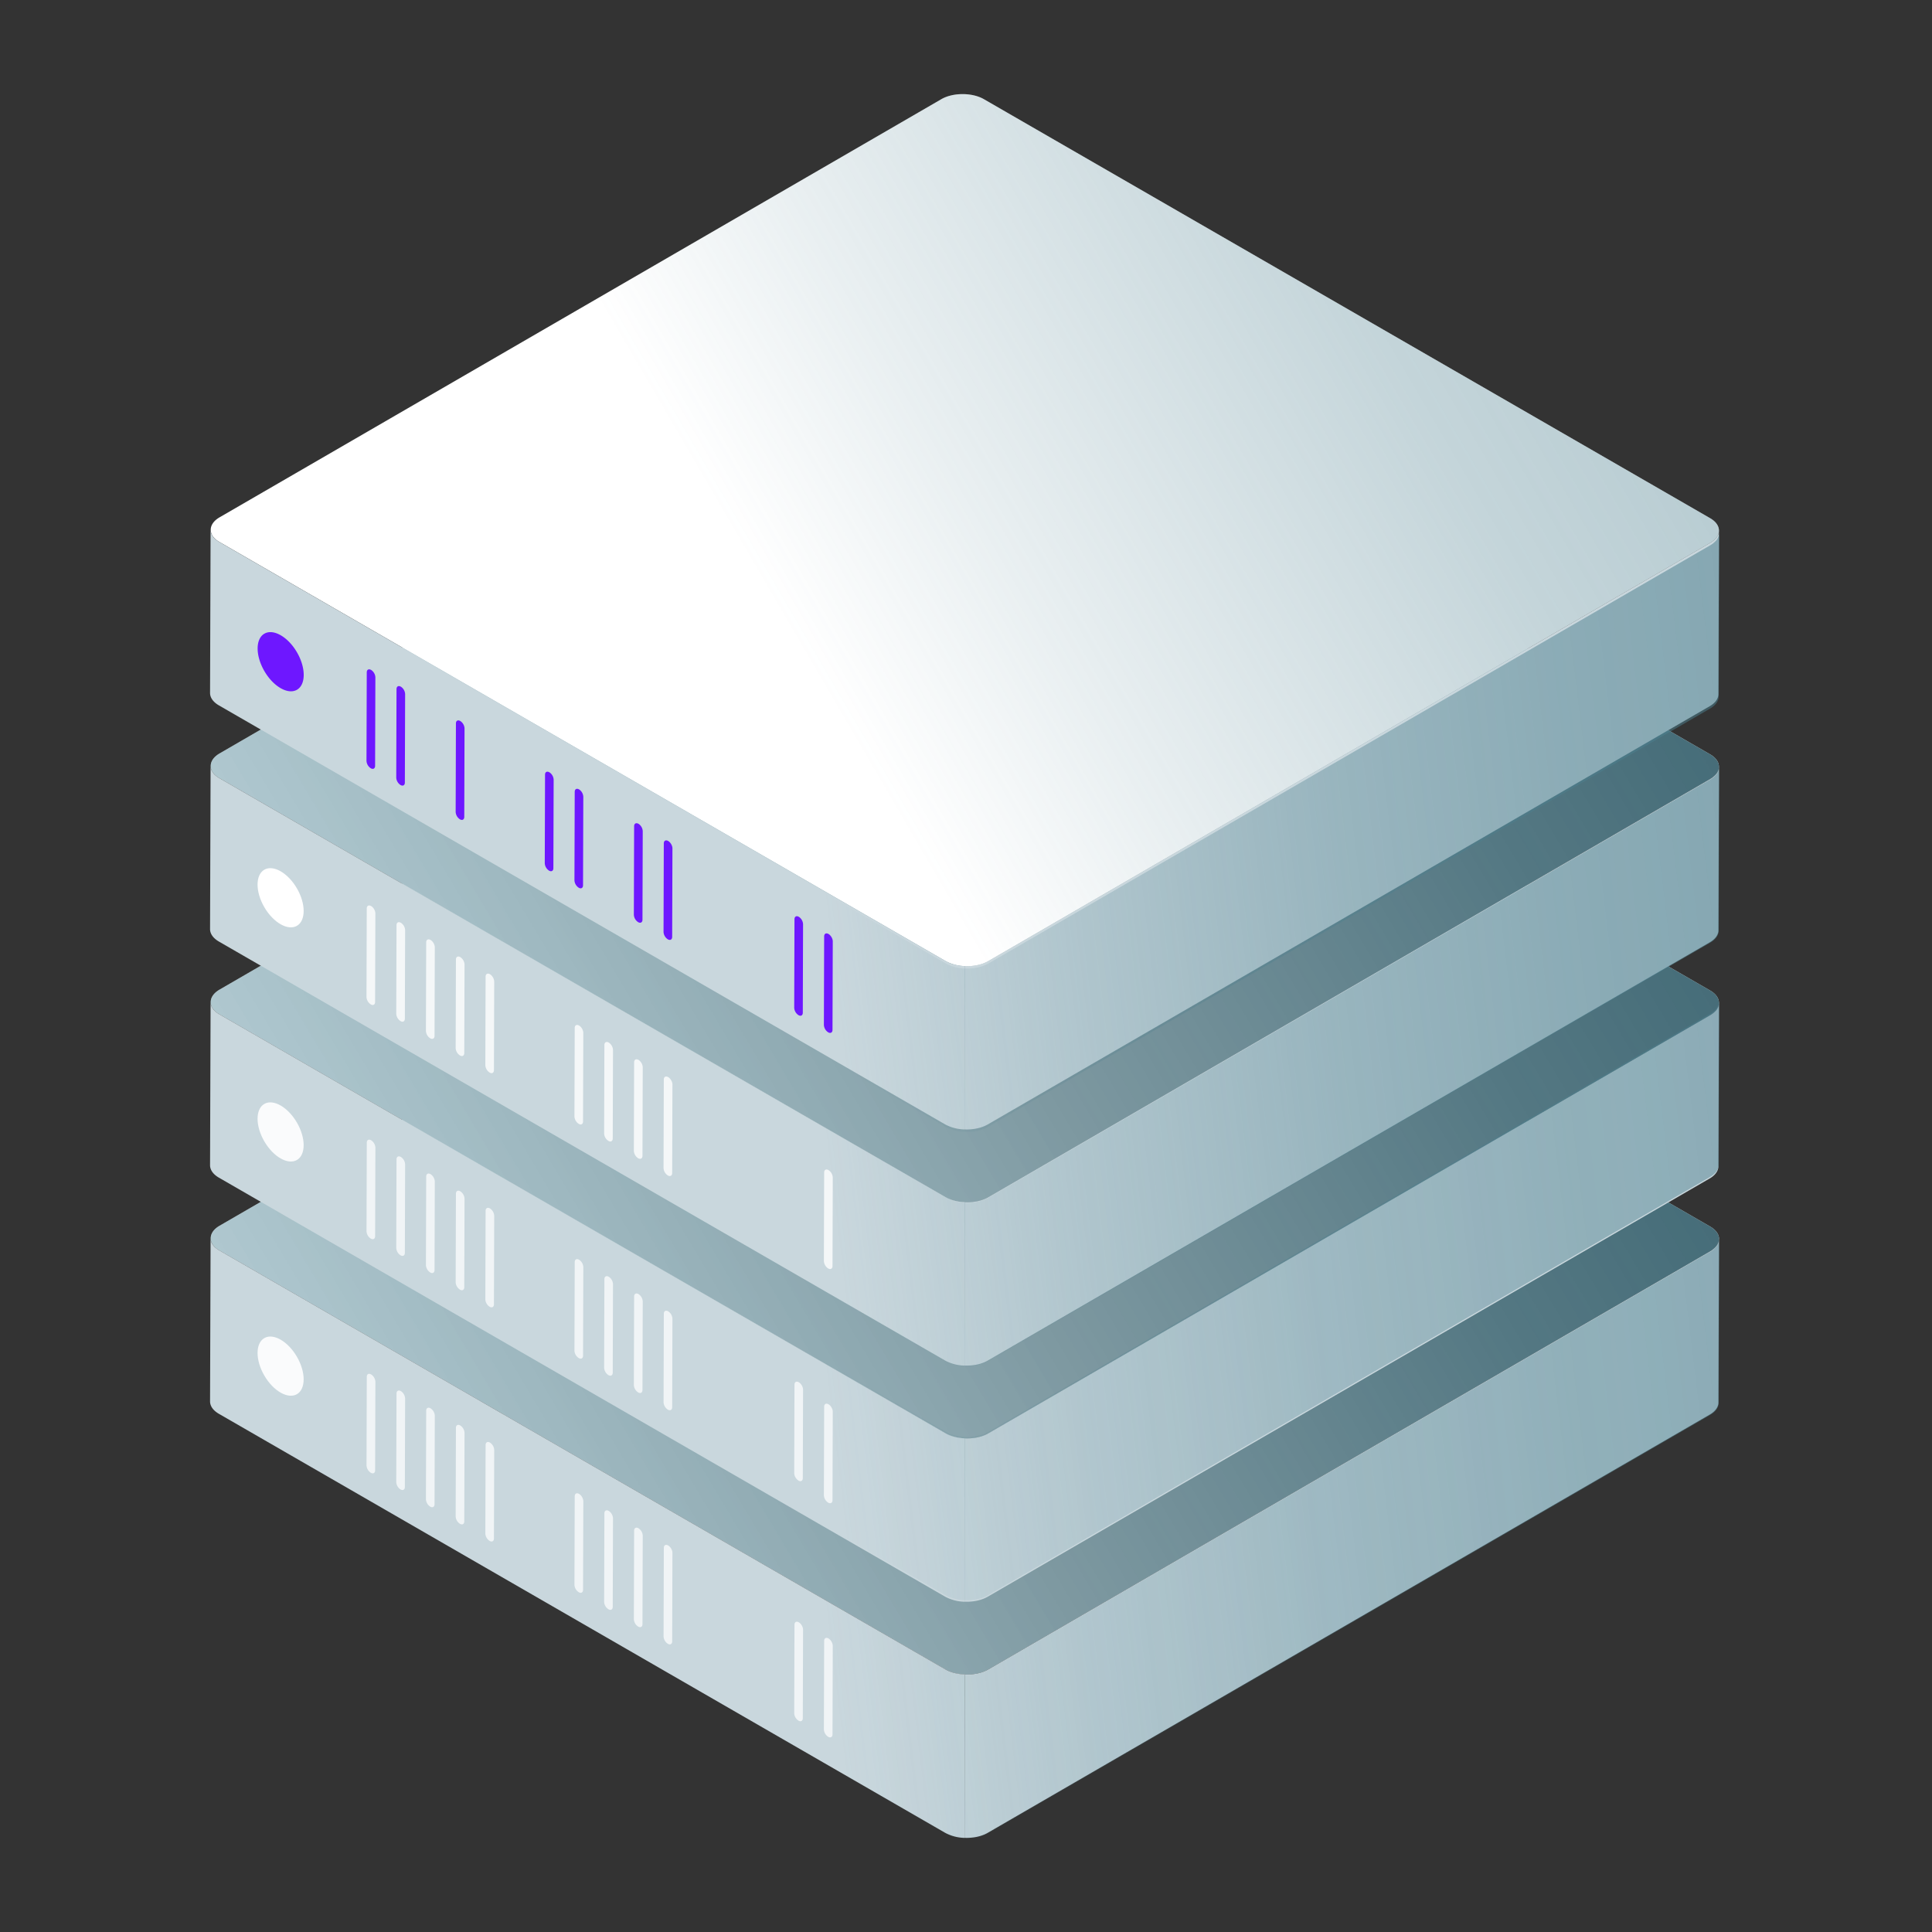 <svg xmlns="http://www.w3.org/2000/svg" width="72" height="72" fill="none" viewBox="0 0 72 72"><rect x="0" y="0" width="72" height="72" fill="#333333" stroke="none"/><g clip-path="url(#a)"><path fill="#c9d7dd" d="m64.06 46.206-.02 6.056c0 .165-.108.33-.324.455L36.811 68.303c-.236.138-.556.2-.866.187l.004-6.088c.318.016.644-.047.884-.186l26.905-15.588a.7.7 0 0 0 .17-.13q.029-.027.052-.055a.5.5 0 0 0 .092-.176v-.01l.002-.01.002-.013q.005-.015.006-.03z"/><path fill="#fff" d="M64.06 46.175v.03a.1.1 0 0 1-.006.031q0 .008-.002.014l-.002.01v.009l-.01.03a.5.5 0 0 1-.133.202 1 1 0 0 1-.17.13L36.83 62.217c-.24.14-.566.202-.884.186a1.6 1.6 0 0 1-.702-.186L8.18 46.601l-.04-.024q-.03-.019-.057-.039l-.03-.023-.046-.042q-.028-.029-.051-.056a.5.5 0 0 1-.071-.12q-.008-.014-.012-.032a.3.3 0 0 1-.02-.094v-.03.005c0-.169.107-.336.325-.463l26.907-15.586c.436-.253 1.15-.253 1.588 0l27.064 15.615c.22.128.328.295.328.463z"/><path fill="url(#b)" d="M64.06 46.175v.03a.1.1 0 0 1-.006.031q0 .008-.002.014l-.002.01v.009l-.01.03a.5.5 0 0 1-.133.202 1 1 0 0 1-.17.13L36.83 62.217c-.24.14-.566.202-.884.186a1.6 1.6 0 0 1-.702-.186L8.18 46.601l-.04-.024q-.03-.019-.057-.039l-.03-.023-.046-.042q-.028-.029-.051-.056a.5.5 0 0 1-.071-.12q-.008-.014-.012-.032a.3.3 0 0 1-.02-.094v-.03.005c0-.169.107-.336.325-.463l26.907-15.586c.436-.253 1.15-.253 1.588 0l27.064 15.615c.22.128.328.295.328.463z"/><path fill="#c9d7dd" d="m35.947 62.404-.004 6.088a1.6 1.6 0 0 1-.72-.189L8.158 52.689c-.22-.127-.33-.294-.33-.463l.02-6.056a.5.5 0 0 0 .031.125.2.2 0 0 0 .024.05q.02.035.047.07a.7.7 0 0 0 .098.098l.03.024.056.039.04.023 27.064 15.618c.195.111.446.174.702.186z"/><g opacity=".9"><path fill="url(#c)" d="m64.072 46.224-.02 6.056c0 .165-.108.33-.324.455L36.823 68.321c-.236.137-.556.2-.867.188a1.6 1.6 0 0 1-.719-.188L8.17 52.706c-.22-.128-.33-.295-.33-.463l.02-6.056q.005.045.02.094l.01.029a.2.2 0 0 0 .024.05q.021.034.048.07a1 1 0 0 0 .098.098l.03.023.056.04.04.023L35.25 62.23c.194.112.446.177.701.189.319.015.645-.047.885-.187l26.905-15.588a.7.7 0 0 0 .17-.129q.029-.027.052-.055a.5.5 0 0 0 .082-.147l.01-.03v-.009l.002-.01.002-.014q.005-.015.006-.03z" opacity=".9"/><path fill="#fff" d="M29.769 60.458a.35.35 0 0 1 .159.275l-.01 3.3c0 .1-.073.142-.16.091a.35.35 0 0 1-.16-.275l.01-3.3c0-.1.072-.142.16-.09M13.83 51.22a.35.35 0 0 1 .16.275l-.01 3.3c0 .1-.074.142-.162.09a.35.35 0 0 1-.159-.274l.01-3.3c0-.1.072-.142.16-.09m1.109.621a.35.35 0 0 1 .16.275l-.01 3.3c0 .1-.073.142-.162.09a.35.35 0 0 1-.159-.274l.01-3.3c0-.1.073-.142.161-.09m1.106.64a.35.35 0 0 1 .16.274l-.01 3.301c0 .1-.073.142-.161.09a.35.35 0 0 1-.16-.274l.01-3.3c0-.1.073-.142.161-.091m1.109.64a.35.35 0 0 1 .159.274l-.01 3.3c0 .1-.073.142-.161.091a.35.35 0 0 1-.16-.274l.01-3.301c0-.1.073-.142.162-.09m1.106.637a.35.35 0 0 1 .159.275l-.01 3.3c0 .1-.073.142-.161.09a.35.35 0 0 1-.16-.274l.01-3.3c0-.1.073-.142.162-.09m3.321 1.911a.35.35 0 0 1 .159.275l-.01 3.3c0 .1-.073.142-.161.09a.35.35 0 0 1-.16-.274l.01-3.3c0-.1.073-.142.161-.09m1.107.634a.35.35 0 0 1 .159.275l-.01 3.3c0 .1-.073.142-.161.09a.35.35 0 0 1-.16-.274l.01-3.3c0-.1.073-.142.162-.09m1.108.645a.35.35 0 0 1 .159.274l-.01 3.3c0 .101-.072.142-.161.091a.35.35 0 0 1-.16-.275l.01-3.3c0-.1.073-.141.162-.09m1.106.641c.088.051.16.175.16.275l-.01 3.3c0 .1-.073.142-.162.09a.35.35 0 0 1-.159-.274l.01-3.3c0-.1.073-.142.161-.09m5.975 3.465a.35.35 0 0 1 .16.275l-.01 3.3c0 .1-.073.142-.162.09a.35.35 0 0 1-.159-.274l.01-3.3c0-.1.073-.142.161-.091" opacity=".8"/><path fill="#fff" d="M11.066 51.957c.335-.195.334-.82-.002-1.397s-.88-.887-1.214-.693c-.335.195-.335.82.001 1.397s.88.887 1.215.693"/></g><path fill="#c9d7dd" d="m64.06 37.406-.02 6.057c0 .164-.108.329-.324.455L36.811 59.504c-.236.137-.556.2-.866.186l.004-6.088c.318.016.644-.047.884-.186l26.905-15.588a.8.8 0 0 0 .17-.13q.029-.027.052-.054a.5.5 0 0 0 .092-.177v-.01l.002-.01.002-.013q.005-.015.006-.03z"/><path fill="#fff" d="M64.06 37.375v.03a.1.1 0 0 1-.006.031q0 .008-.002.014l-.002.01v.01l-.01.029a.5.5 0 0 1-.133.202 1 1 0 0 1-.17.13L36.83 53.417c-.24.14-.566.202-.884.187a1.6 1.6 0 0 1-.702-.187L8.18 37.801l-.04-.024q-.03-.019-.057-.039l-.03-.023-.046-.041-.051-.057a.5.5 0 0 1-.071-.12q-.008-.015-.012-.031a.3.3 0 0 1-.02-.095v-.029.004c0-.169.107-.335.325-.463L35.08 21.297c.436-.253 1.15-.253 1.588 0l27.064 15.616c.22.127.328.294.328.462"/><path fill="url(#d)" d="M64.06 37.375v.03a.1.1 0 0 1-.006.031q0 .008-.002.014l-.002.01v.01l-.01.029a.5.5 0 0 1-.133.202 1 1 0 0 1-.17.13L36.83 53.417c-.24.14-.566.202-.884.187a1.6 1.6 0 0 1-.702-.187L8.18 37.801l-.04-.024q-.03-.019-.057-.039l-.03-.023-.046-.041-.051-.057a.5.5 0 0 1-.071-.12q-.008-.015-.012-.031a.3.3 0 0 1-.02-.095v-.029.004c0-.169.107-.335.325-.463L35.08 21.297c.436-.253 1.15-.253 1.588 0l27.064 15.616c.22.127.328.294.328.462"/><path fill="#c9d7dd" d="m35.947 53.604-.004 6.088a1.6 1.6 0 0 1-.72-.188L8.158 43.888c-.22-.127-.33-.294-.33-.463l.02-6.056a.5.5 0 0 0 .031.126 1 1 0 0 0 .07.12q.025.029.052.054.021.024.047.043l.03.024.056.04.04.023 27.064 15.617c.195.112.446.175.702.186z"/><g opacity=".9"><path fill="url(#e)" d="m64.072 37.35-.02 6.057c0 .165-.108.33-.324.455L36.823 59.448c-.236.137-.556.2-.867.188a1.6 1.6 0 0 1-.719-.188L8.17 43.833c-.22-.128-.33-.294-.33-.463l.02-6.056q.005.045.02.094l.01.029a.2.2 0 0 0 .024.05l.048.07q.023.029.05.055a.3.3 0 0 0 .048.043l.03.023.056.04.04.023L35.25 53.358c.194.112.446.177.701.189.319.015.645-.047.885-.187l26.905-15.588a.8.8 0 0 0 .17-.129q.029-.027.052-.055a.5.5 0 0 0 .082-.147l.01-.03v-.009l.002-.01.002-.014q.005-.015.006-.03z" opacity=".9"/><path fill="#fff" d="M29.769 51.512a.35.35 0 0 1 .159.275l-.01 3.3c0 .1-.073.142-.16.09a.35.35 0 0 1-.16-.274l.01-3.3c0-.1.072-.142.16-.09M13.83 42.494a.35.35 0 0 1 .16.274l-.01 3.301c0 .1-.074.141-.162.09a.35.35 0 0 1-.159-.274l.01-3.301c0-.1.072-.141.16-.09m1.109.622a.35.35 0 0 1 .16.274l-.01 3.301c0 .1-.073.141-.162.09a.35.35 0 0 1-.159-.274l.01-3.301c0-.1.073-.141.161-.09m1.106.64a.35.35 0 0 1 .16.275l-.01 3.3c0 .1-.073.142-.161.09a.35.35 0 0 1-.16-.274l.01-3.3c0-.1.073-.142.161-.09m1.109.639a.35.35 0 0 1 .159.274l-.01 3.301c0 .1-.073.142-.161.09a.35.35 0 0 1-.16-.274l.01-3.3c0-.1.073-.142.162-.091m1.106.638a.35.35 0 0 1 .159.274l-.01 3.3c0 .101-.073.142-.161.091a.35.35 0 0 1-.16-.274l.01-3.301c0-.1.073-.141.162-.09m3.321 1.912a.35.35 0 0 1 .159.274l-.01 3.301c0 .1-.073.141-.161.09a.35.35 0 0 1-.16-.274l.01-3.301c0-.1.073-.141.161-.09m1.107.634a.35.35 0 0 1 .159.275l-.01 3.3c0 .1-.073.142-.161.091a.35.35 0 0 1-.16-.275l.01-3.3c0-.1.073-.142.162-.09m1.108.645a.35.35 0 0 1 .159.275l-.01 3.3c0 .1-.072.142-.161.09a.35.35 0 0 1-.16-.274l.01-3.3c0-.1.073-.142.162-.091m1.106.642a.35.35 0 0 1 .16.274l-.01 3.301c0 .1-.073.141-.162.09a.35.35 0 0 1-.159-.274l.01-3.301c0-.1.073-.141.161-.09m5.975 3.465c.089.051.16.175.16.275l-.01 3.3c0 .1-.073.142-.162.091a.35.35 0 0 1-.159-.275l.01-3.3c0-.1.073-.142.161-.09" opacity=".8"/><path fill="#fff" d="M11.066 43.229c.335-.194.334-.82-.002-1.396-.336-.577-.88-.887-1.214-.693-.335.194-.335.82.001 1.396.336.577.88.887 1.215.693"/></g><path fill="#c9d7dd" d="m64.06 28.607-.02 6.056c0 .165-.108.33-.324.455L36.811 50.704c-.236.137-.556.2-.866.186l.004-6.088c.318.016.644-.047.884-.186l26.905-15.588a.8.8 0 0 0 .17-.13q.029-.027.052-.054a.5.5 0 0 0 .092-.177v-.01l.002-.01.002-.013q.005-.015.006-.03z"/><path fill="#fff" d="M64.06 28.575v.029a.1.1 0 0 1-.006.031q0 .009-.002.014l-.002.01v.01l-.01.03a.5.5 0 0 1-.133.201 1 1 0 0 1-.17.13L36.83 44.618c-.24.139-.566.202-.884.186a1.6 1.6 0 0 1-.702-.186L8.18 29l-.04-.023-.057-.04-.03-.023q-.024-.02-.046-.041l-.051-.057q-.029-.036-.047-.07a.3.3 0 0 1-.024-.05q-.008-.015-.012-.031a.3.3 0 0 1-.02-.094v-.03.004c0-.169.107-.335.325-.463L35.08 12.496c.436-.253 1.15-.253 1.588 0l27.064 15.616c.22.127.328.294.328.463"/><path fill="url(#f)" d="M64.06 28.575v.029a.1.1 0 0 1-.006.031q0 .009-.002.014l-.002.01v.01l-.01.03a.5.5 0 0 1-.133.201 1 1 0 0 1-.17.13L36.83 44.618c-.24.139-.566.202-.884.186a1.6 1.6 0 0 1-.702-.186L8.18 29l-.04-.023-.057-.04-.03-.023q-.024-.02-.046-.041l-.051-.057q-.029-.036-.047-.07a.3.3 0 0 1-.024-.05q-.008-.015-.012-.031a.3.3 0 0 1-.02-.094v-.03.004c0-.169.107-.335.325-.463L35.08 12.496c.436-.253 1.15-.253 1.588 0l27.064 15.616c.22.127.328.294.328.463"/><path fill="#c9d7dd" d="m35.947 44.805-.004 6.087a1.6 1.6 0 0 1-.72-.188L8.158 35.089c-.22-.128-.33-.295-.33-.463l.02-6.057q.005.047.02.095l.011.03a1 1 0 0 0 .07.12.7.7 0 0 0 .099.099l.03.023.056.04.04.023 27.064 15.617c.195.112.446.175.702.187z"/><path fill="url(#g)" d="m64.072 28.624-.02 6.056c0 .165-.108.33-.324.456L36.823 50.72c-.236.138-.556.2-.867.189a1.6 1.6 0 0 1-.719-.189L8.17 35.106c-.22-.127-.33-.294-.33-.463l.02-6.056q.005.047.02.094l.01.03a1 1 0 0 0 .07.12.7.7 0 0 0 .1.097l.03.024.056.039.04.024L35.25 44.632c.194.112.446.176.701.188.319.016.645-.047.885-.186l26.905-15.588a.8.8 0 0 0 .17-.13q.029-.027.052-.055a.5.5 0 0 0 .082-.147l.01-.029v-.01l.002-.01.002-.013q.005-.015.006-.03z" opacity=".9"/><path fill="#fff" d="M13.83 33.766c.088.05.159.175.159.275l-.01 3.3c0 .1-.073.142-.161.09a.35.35 0 0 1-.16-.274l.01-3.3c0-.1.073-.142.162-.09m1.108.621a.35.35 0 0 1 .16.275l-.01 3.3c0 .1-.073.142-.162.09a.35.35 0 0 1-.159-.274l.01-3.3c0-.1.073-.142.16-.09m1.107.64c.089.05.16.174.16.274l-.01 3.301c0 .1-.073.141-.162.09a.35.35 0 0 1-.159-.274l.01-3.301c0-.1.073-.141.161-.09m1.108.639a.35.35 0 0 1 .16.275l-.01 3.3c0 .1-.073.142-.161.09a.35.35 0 0 1-.16-.274l.01-3.3c0-.1.073-.142.161-.09m1.107.637a.35.35 0 0 1 .159.275l-.01 3.3c0 .1-.073.142-.161.09a.35.35 0 0 1-.16-.274l.01-3.3c0-.1.073-.142.162-.091m3.321 1.912a.35.35 0 0 1 .158.275l-.01 3.3c0 .1-.072.142-.16.09a.35.35 0 0 1-.16-.274l.01-3.3c0-.1.073-.142.161-.09m1.107.634a.35.35 0 0 1 .159.274l-.01 3.301c0 .1-.073.142-.161.09a.35.35 0 0 1-.16-.274l.01-3.3c0-.1.073-.142.162-.091m1.108.645a.35.35 0 0 1 .159.275l-.01 3.3c0 .1-.073.142-.161.091a.35.35 0 0 1-.16-.275l.01-3.3c0-.1.073-.141.162-.09m1.106.641c.088.051.16.175.16.275l-.01 3.3c0 .1-.073.142-.162.09a.35.35 0 0 1-.16-.274l.01-3.3c0-.1.073-.142.162-.09m5.975 3.465a.35.35 0 0 1 .16.274l-.01 3.301c0 .1-.073.142-.162.09a.35.35 0 0 1-.159-.274l.01-3.3c0-.101.073-.142.161-.091" opacity=".8"/><path fill="#fff" d="M11.066 34.502c.335-.195.334-.82-.002-1.397s-.88-.887-1.214-.693c-.335.195-.335.82.001 1.397s.88.887 1.215.693"/><path fill="#c9d7dd" d="m64.06 19.807-.02 6.056c0 .165-.108.33-.324.455L36.811 41.904c-.236.137-.556.2-.866.186l.004-6.087c.318.015.644-.048.884-.187l26.905-15.588a.8.8 0 0 0 .17-.13q.029-.026.052-.054a.5.5 0 0 0 .092-.177v-.009l.002-.01.002-.014q.005-.015.006-.03z"/><path fill="#fff" d="M64.06 19.775v.03a.1.1 0 0 1-.006.03q0 .009-.002.014l-.002.01v.01l-.01.03a.5.5 0 0 1-.133.201 1 1 0 0 1-.17.13L36.83 35.818c-.24.139-.566.202-.884.186a1.6 1.6 0 0 1-.702-.186L8.18 20.2l-.04-.023-.057-.04-.03-.023q-.024-.02-.046-.041-.028-.028-.051-.057-.029-.035-.047-.07a.3.3 0 0 1-.024-.05q-.008-.015-.012-.031a.3.3 0 0 1-.02-.094v-.03.004c0-.168.107-.335.325-.463L35.08 3.697c.436-.253 1.15-.253 1.588 0l27.064 15.615c.22.127.328.294.328.463"/><path fill="url(#h)" d="M64.06 19.775v.03a.1.1 0 0 1-.006.03q0 .009-.002.014l-.002.01v.01l-.01.03a.5.5 0 0 1-.133.201 1 1 0 0 1-.17.13L36.83 35.818c-.24.139-.566.202-.884.186a1.6 1.6 0 0 1-.702-.186L8.18 20.2l-.04-.023-.057-.04-.03-.023q-.024-.02-.046-.041-.028-.028-.051-.057-.029-.035-.047-.07a.3.3 0 0 1-.024-.05q-.008-.015-.012-.031a.3.3 0 0 1-.02-.094v-.03.004c0-.168.107-.335.325-.463L35.08 3.697c.436-.253 1.15-.253 1.588 0l27.064 15.615c.22.127.328.294.328.463"/><path fill="#c9d7dd" d="m35.947 36.004-.004 6.087a1.6 1.6 0 0 1-.72-.188L8.158 26.288c-.22-.128-.33-.294-.33-.463l.02-6.056a.5.5 0 0 0 .031.125 1 1 0 0 0 .07.12.7.7 0 0 0 .099.098l.03.023.056.04.04.023 27.064 15.617c.195.112.446.175.702.187z"/><path fill="url(#i)" d="m64.072 19.897-.02 6.056c0 .165-.108.33-.324.455L36.823 41.994c-.236.137-.556.2-.867.188a1.6 1.6 0 0 1-.719-.188L8.17 26.379c-.22-.128-.33-.295-.33-.463l.02-6.057q.005.048.02.094l.01.03a.2.2 0 0 0 .024.049l.048.07q.023.03.05.055a.3.3 0 0 0 .048.044l.03.023.056.04.04.023L35.25 35.904c.194.112.446.177.701.189.319.015.645-.048.885-.187l26.905-15.588a.8.8 0 0 0 .17-.13q.029-.026.052-.054a.5.5 0 0 0 .082-.147l.01-.03v-.009l.002-.01.002-.014q.005-.015.006-.03z" opacity=".9"/><path fill="#6e17ff" d="M13.83 24.966a.35.35 0 0 1 .159.275l-.01 3.3c0 .1-.073.142-.161.09a.35.35 0 0 1-.16-.274l.01-3.3c0-.1.073-.142.162-.09m1.108.623a.35.35 0 0 1 .16.275l-.01 3.3c0 .1-.073.142-.162.09a.35.35 0 0 1-.159-.274l.01-3.3c0-.1.073-.142.16-.09m2.215 1.278a.35.35 0 0 1 .16.274l-.01 3.3c0 .101-.073.142-.161.091a.35.35 0 0 1-.16-.274l.01-3.301c0-.1.073-.141.161-.09m3.321 1.911a.35.35 0 0 1 .16.275l-.01 3.3c0 .101-.073.142-.162.091a.35.35 0 0 1-.159-.274l.01-3.301c0-.1.072-.141.161-.09m1.107.637a.35.35 0 0 1 .158.275l-.01 3.3c0 .1-.072.142-.16.09a.35.35 0 0 1-.16-.274l.01-3.3c0-.1.073-.142.161-.09m2.215 1.281a.35.35 0 0 1 .159.275l-.01 3.301c0 .1-.073.141-.161.09a.35.35 0 0 1-.16-.274l.01-3.301c0-.1.073-.141.162-.09m1.106.639c.088.051.16.175.16.275l-.01 3.3c0 .1-.073.142-.162.091a.35.35 0 0 1-.16-.275l.01-3.3c0-.1.073-.142.162-.09m4.869 2.825a.35.35 0 0 1 .159.275l-.01 3.3c0 .1-.072.142-.16.091a.35.35 0 0 1-.16-.275l.01-3.3c0-.1.073-.142.161-.09m1.106.639c.088.051.16.175.16.275l-.01 3.3c0 .1-.073.142-.162.09a.35.35 0 0 1-.159-.274l.01-3.3c0-.1.073-.142.161-.09m-19.807-9.102c.335-.195.334-.82-.002-1.397-.335-.576-.88-.887-1.214-.692-.335.194-.334.819.002 1.396.335.577.88.887 1.214.693"/></g><defs><linearGradient id="b" x1="9" x2="64.502" y1="58.6" y2="25.597" gradientUnits="userSpaceOnUse"><stop stop-color="#49879a" stop-opacity=".38"/><stop offset=".4" stop-color="#154655" stop-opacity=".553"/><stop offset=".7" stop-color="#154655" stop-opacity=".73"/><stop offset=".969" stop-color="#154655" stop-opacity=".85"/></linearGradient><linearGradient id="c" x1="65.084" x2="7.109" y1="52.172" y2="59.166" gradientUnits="userSpaceOnUse"><stop stop-color="#4c7f8e" stop-opacity=".6"/><stop offset=".11" stop-color="#4c7f8e" stop-opacity=".55"/><stop offset=".27" stop-color="#4c7f8e" stop-opacity=".43"/><stop offset=".45" stop-color="#4c7f8e" stop-opacity=".22"/><stop offset=".6" stop-color="#4c7f8e" stop-opacity="0"/><stop offset="1" stop-color="#4c7f8e" stop-opacity="0"/></linearGradient><linearGradient id="d" x1="9" x2="64.5" y1="49.801" y2="16.801" gradientUnits="userSpaceOnUse"><stop stop-color="#49879a" stop-opacity=".38"/><stop offset=".4" stop-color="#154655" stop-opacity=".553"/><stop offset=".7" stop-color="#154655" stop-opacity=".73"/><stop offset=".969" stop-color="#154655" stop-opacity=".85"/></linearGradient><linearGradient id="e" x1="65.084" x2="7.109" y1="43.299" y2="50.293" gradientUnits="userSpaceOnUse"><stop stop-color="#4c7f8e" stop-opacity=".6"/><stop offset=".11" stop-color="#4c7f8e" stop-opacity=".55"/><stop offset=".27" stop-color="#4c7f8e" stop-opacity=".43"/><stop offset=".45" stop-color="#4c7f8e" stop-opacity=".22"/><stop offset=".6" stop-color="#4c7f8e" stop-opacity="0"/><stop offset="1" stop-color="#4c7f8e" stop-opacity="0"/></linearGradient><linearGradient id="f" x1="9" x2="64.5" y1="41" y2="8" gradientUnits="userSpaceOnUse"><stop stop-color="#49879a" stop-opacity=".38"/><stop offset=".4" stop-color="#154655" stop-opacity=".553"/><stop offset=".7" stop-color="#154655" stop-opacity=".73"/><stop offset=".969" stop-color="#154655" stop-opacity=".85"/></linearGradient><linearGradient id="g" x1="65.084" x2="7.109" y1="34.573" y2="41.566" gradientUnits="userSpaceOnUse"><stop stop-color="#4c7f8e" stop-opacity=".6"/><stop offset=".11" stop-color="#4c7f8e" stop-opacity=".55"/><stop offset=".27" stop-color="#4c7f8e" stop-opacity=".43"/><stop offset=".45" stop-color="#4c7f8e" stop-opacity=".22"/><stop offset=".6" stop-color="#4c7f8e" stop-opacity="0"/><stop offset="1" stop-color="#4c7f8e" stop-opacity="0"/></linearGradient><linearGradient id="h" x1="1.186" x2="71.765" y1="39.972" y2="-1.215" gradientUnits="userSpaceOnUse"><stop stop-color="#4c7f8e" stop-opacity="0"/><stop offset=".4" stop-color="#4c7f8e" stop-opacity="0"/><stop offset=".5" stop-color="#4c7f8e" stop-opacity=".12"/><stop offset=".7" stop-color="#4c7f8e" stop-opacity=".33"/><stop offset=".88" stop-color="#4c7f8e" stop-opacity=".45"/><stop offset="1" stop-color="#4c7f8e" stop-opacity=".5"/></linearGradient><linearGradient id="i" x1="65.084" x2="7.109" y1="25.845" y2="32.839" gradientUnits="userSpaceOnUse"><stop stop-color="#4c7f8e" stop-opacity=".6"/><stop offset=".11" stop-color="#4c7f8e" stop-opacity=".55"/><stop offset=".27" stop-color="#4c7f8e" stop-opacity=".43"/><stop offset=".45" stop-color="#4c7f8e" stop-opacity=".22"/><stop offset=".6" stop-color="#4c7f8e" stop-opacity="0"/><stop offset="1" stop-color="#4c7f8e" stop-opacity="0"/></linearGradient><clipPath id="a"><path fill="#fff" d="M0 0h72v72H0z"/></clipPath></defs></svg>